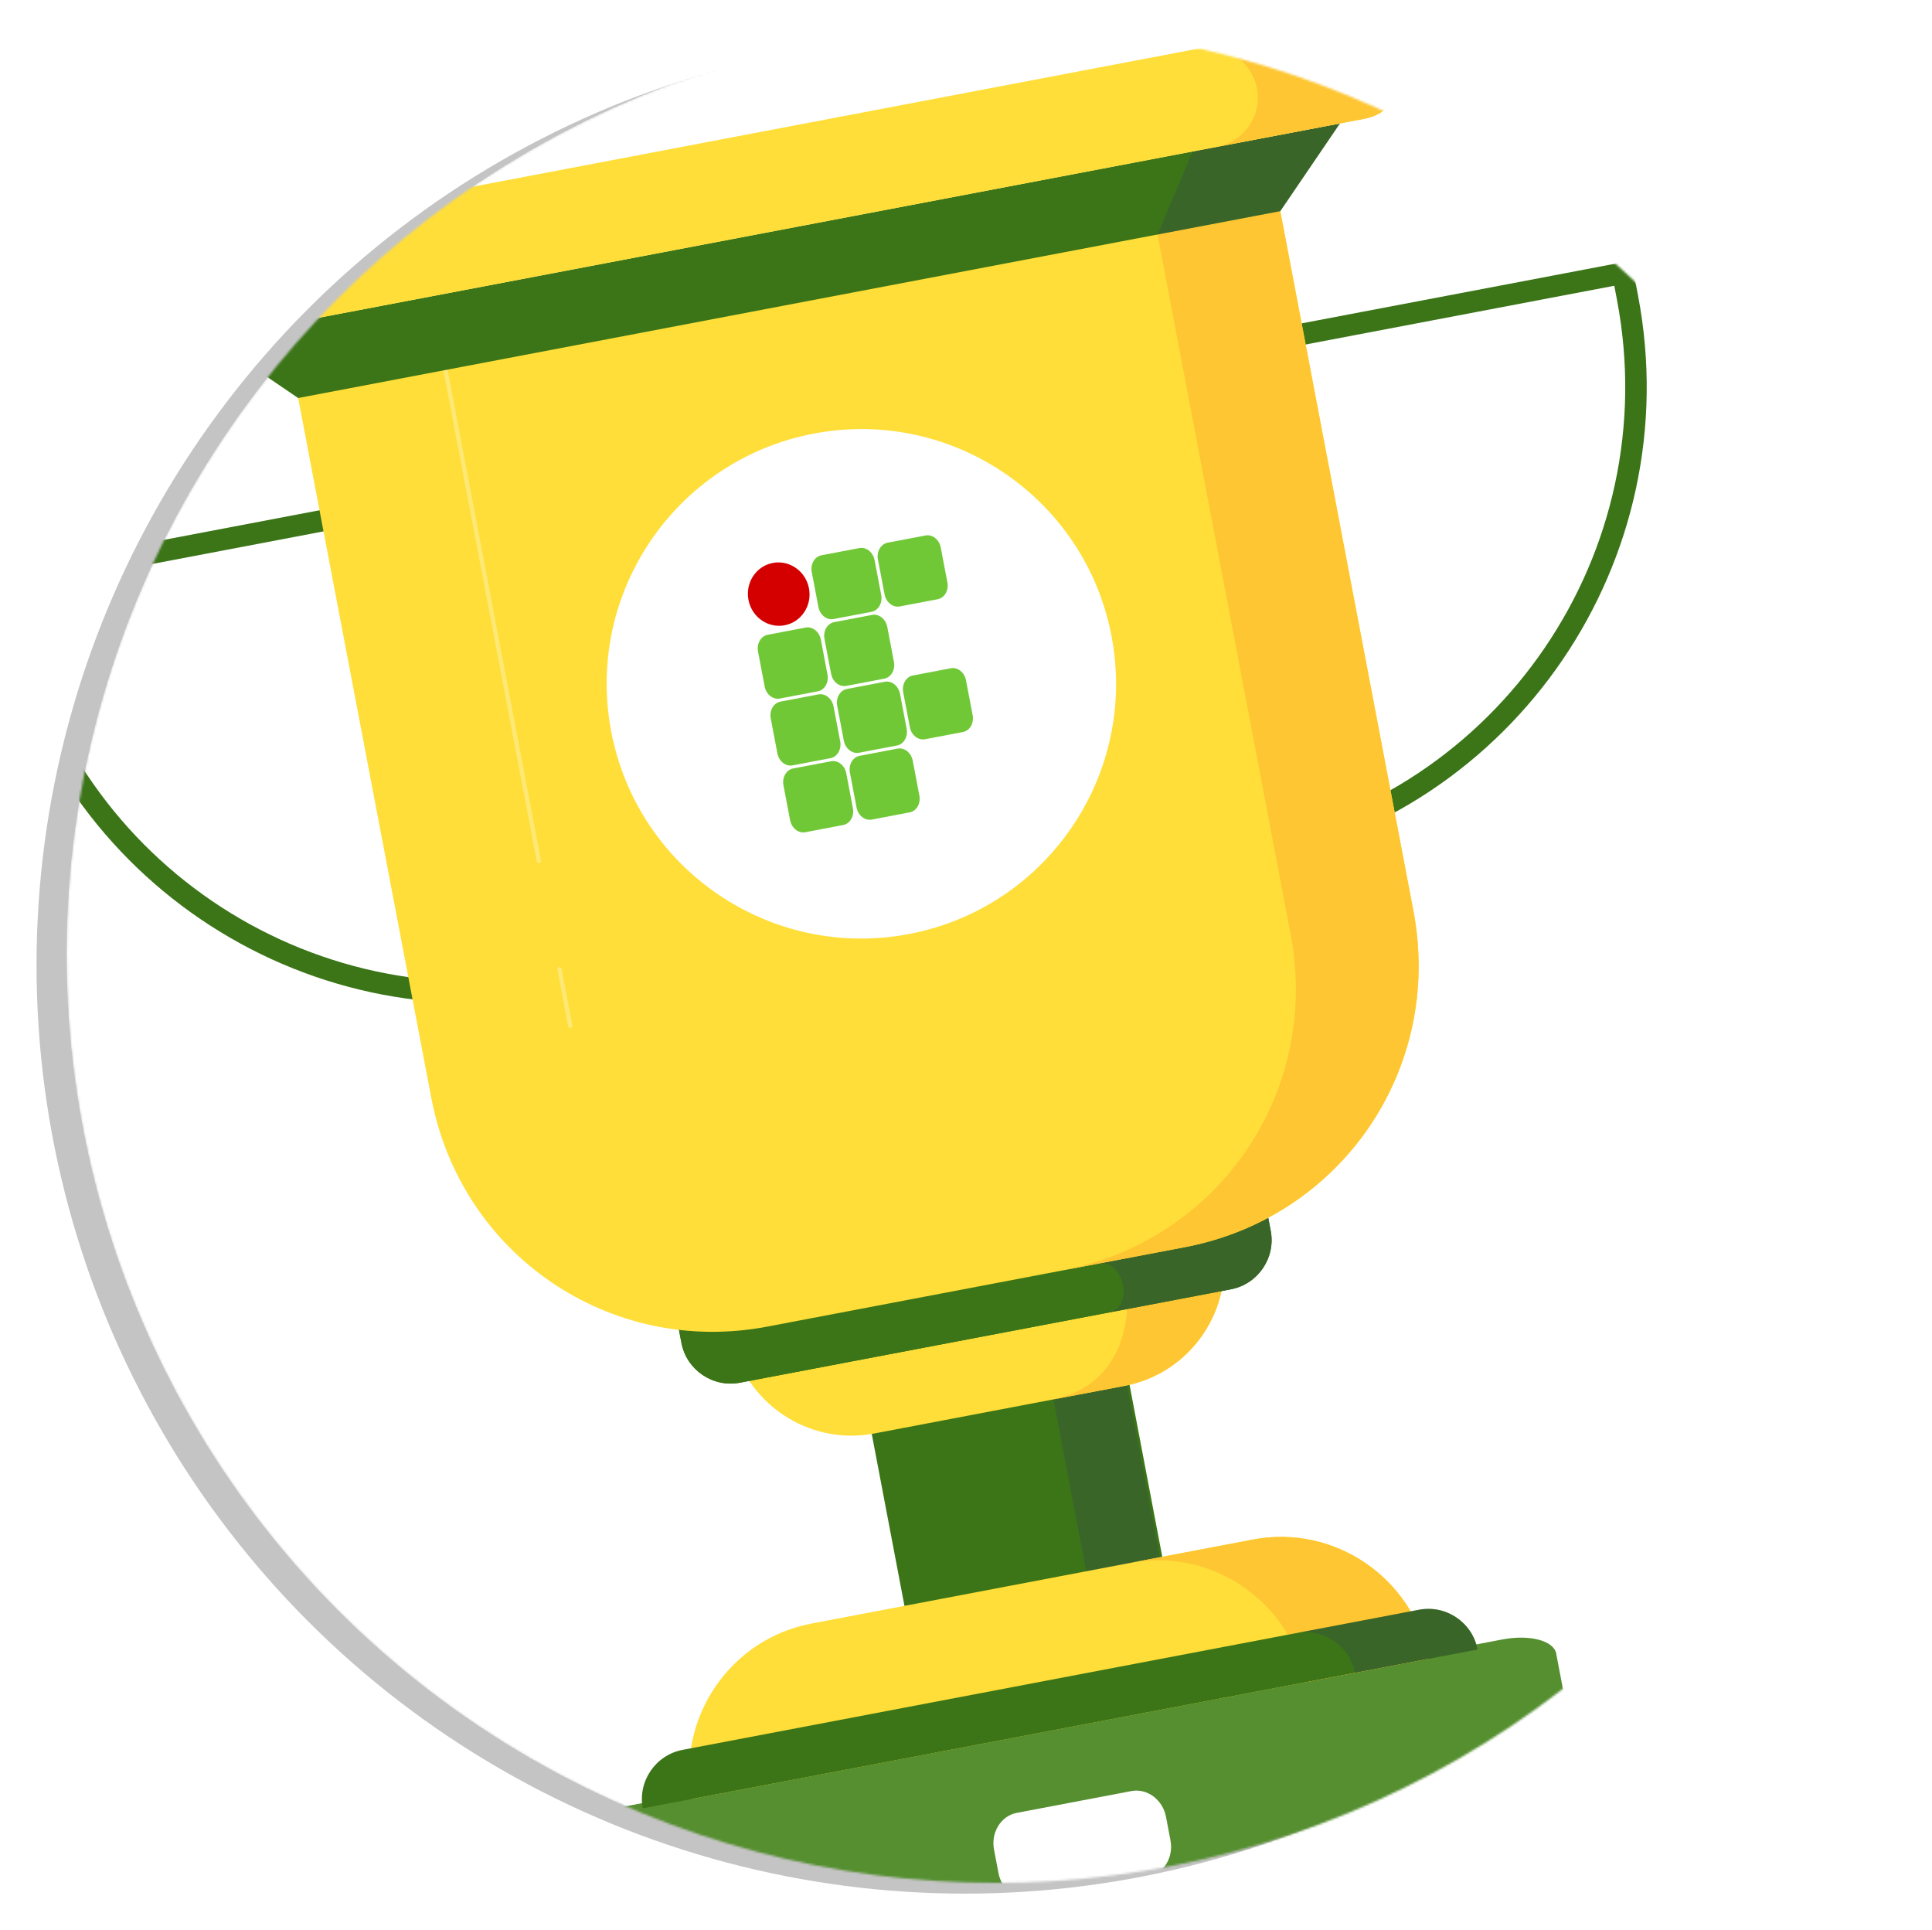 <svg width="899" height="898" viewBox="0 0 899 898" fill="none" xmlns="http://www.w3.org/2000/svg">
<g filter="url(#filter0_d)">
<circle cx="463" cy="440" r="432" fill="#C4C4C4"/>
</g>
<g filter="url(#filter1_d)">
<mask id="mask0" mask-type="alpha" maskUnits="userSpaceOnUse" x="31" y="8" width="864" height="864">
<circle cx="463" cy="440" r="432" fill="#C4C4C4"/>
</mask>
<g mask="url(#mask0)">
<circle cx="463" cy="440" r="432" fill="white"/>
<path d="M742.814 863.512L284.444 950.719L265.757 852.496C264.615 846.494 273.994 839.621 286.599 837.223L699.132 758.736C711.737 756.338 722.985 759.287 724.127 765.29L742.814 863.512Z" fill="#558F30"/>
<path d="M781.175 882.188L255.618 982.177L260.522 945.728L763.229 850.086L781.175 882.188Z" fill="#3B7517"/>
<path d="M534.077 869.299L480.722 879.45C473.385 880.846 466.137 875.44 464.614 867.436L462.538 856.523C461.015 848.519 465.772 840.829 473.108 839.433L526.464 829.282C533.8 827.887 541.048 833.293 542.571 841.296L544.647 852.21C546.17 860.213 541.413 867.903 534.077 869.299Z" fill="white"/>
<path d="M507.137 543.205L387.173 566.029L423.039 754.544L543.003 731.72L507.137 543.205Z" fill="#3B7517"/>
<path opacity="0.2" d="M505.997 543.423L471.722 549.944L507.587 738.459L541.863 731.938L505.997 543.423Z" fill="#382673"/>
<path d="M583.104 712.253L377.451 751.379C339.748 758.552 314.769 795.269 321.942 832.972L664.697 767.762C657.524 730.059 620.807 705.08 583.104 712.253Z" fill="#FFDE39"/>
<path d="M583.103 712.253L525.977 723.121C563.68 715.948 600.397 740.927 607.57 778.63L664.696 767.762C657.523 730.059 620.806 705.08 583.103 712.253Z" fill="#FEC632"/>
<path d="M523.329 640.754L406.793 662.926C375.945 668.794 346.028 648.441 340.159 617.593L337.768 605.026L566.271 561.552L568.662 574.12C574.531 604.968 554.177 634.885 523.329 640.754Z" fill="#FFDE39"/>
<path d="M520.572 570.246L522.963 582.814C528.832 613.662 519.904 641.406 489.056 647.275L523.332 640.754C554.18 634.885 574.533 604.967 568.664 574.119L566.273 561.552L520.572 570.246Z" fill="#FEC632"/>
<path d="M687.547 763.414L299.092 837.319C296.7 824.752 305.027 812.513 317.594 810.122L660.349 744.911C672.917 742.52 685.156 750.847 687.547 763.414Z" fill="#3B7517"/>
<path opacity="0.2" d="M660.349 744.911L603.224 755.779C615.791 753.388 628.03 761.715 630.421 774.282L687.547 763.414C685.156 750.846 672.917 742.52 660.349 744.911Z" fill="#382673"/>
<path d="M584.773 534.354L310.569 586.523L317.09 620.798C319.481 633.366 331.72 641.692 344.288 639.301L572.791 595.828C585.359 593.437 593.685 581.198 591.294 568.63L584.773 534.354Z" fill="#3B7517"/>
<path d="M584.773 534.354L310.569 586.523L317.09 620.798C319.481 633.366 331.72 641.692 344.288 639.301L572.791 595.828C585.359 593.437 593.685 581.198 591.294 568.63L584.773 534.354Z" fill="#3B7517"/>
<path opacity="0.2" d="M527.649 545.222L511.319 583.845C522.745 581.672 528.234 604.305 515.667 606.696L572.793 595.827C585.36 593.436 593.687 581.197 591.295 568.63L584.774 534.354L527.649 545.222Z" fill="#382673"/>
<path d="M538.066 164.402L755.144 123.102L757.318 134.527C780.142 254.491 701.504 370.082 581.54 392.905" stroke="#3B7517" stroke-width="10" stroke-miterlimit="10" stroke-linecap="round" stroke-linejoin="round"/>
<path d="M218.162 225.265L1.084 266.565L3.258 277.99C26.081 397.954 141.671 476.592 261.636 453.768" stroke="#3B7517" stroke-width="10" stroke-miterlimit="10" stroke-linecap="round" stroke-linejoin="round"/>
<path d="M551.306 576.238L357.079 613.19C283.958 627.102 214.604 579.919 200.692 506.798L132.221 146.906L589.227 59.959L657.698 419.851C671.61 492.972 624.427 562.326 551.306 576.238Z" fill="#FFDE39"/>
<path opacity="0.3" d="M207.294 168.139C207.294 168.139 244.247 362.367 250.768 396.642" stroke="white" stroke-width="2" stroke-miterlimit="10" stroke-linecap="round" stroke-linejoin="round"/>
<path d="M532.102 70.827L600.573 430.719C614.485 503.84 567.302 573.195 494.181 587.106L551.307 576.238C624.428 562.326 671.61 492.972 657.699 419.851L589.228 59.959L532.102 70.827Z" fill="#FEC632"/>
<path d="M623.503 53.438L97.946 153.427L138.742 181.181L595.749 94.234L623.503 53.438Z" fill="#3B7517"/>
<path opacity="0.2" d="M554.952 66.48L538.623 105.102L595.748 94.234L623.503 53.438L554.952 66.48Z" fill="#382673"/>
<path d="M626.234 5.563L77.827 109.9C65.259 112.291 56.933 124.53 59.324 137.098C61.715 149.665 73.954 157.992 86.522 155.601L634.929 51.264C647.497 48.873 655.823 36.634 653.432 24.066C651.041 11.499 638.802 3.172 626.234 5.563Z" fill="#FFDE39"/>
<path d="M626.234 5.563L557.683 18.605C570.251 16.214 582.49 24.54 584.881 37.108C587.272 49.676 578.945 61.915 566.378 64.306L634.929 51.264C647.496 48.873 655.823 36.634 653.432 24.066C651.041 11.498 638.802 3.172 626.234 5.563Z" fill="#FEC632"/>
<path opacity="0.3" d="M260.332 446.912L265.331 473.19" stroke="white" stroke-width="2" stroke-miterlimit="10" stroke-linecap="round" stroke-linejoin="round"/>
<circle cx="400.812" cy="314.144" r="118.5" transform="rotate(-10.772 400.812 314.144)" fill="white"/>
<g clip-path="url(#clip0)">
<path d="M399.886 250.983L382.25 254.338C379.048 254.948 377.024 258.452 377.731 262.166L380.816 278.381C381.523 282.095 384.691 284.612 387.894 284.003L405.53 280.647C408.732 280.038 410.756 276.533 410.049 272.819L406.964 256.605C406.258 252.891 403.089 250.374 399.886 250.983Z" fill="#71C837"/>
<path d="M405.804 282.084L388.168 285.44C384.966 286.049 382.942 289.554 383.649 293.268L386.734 309.483C387.441 313.196 390.609 315.713 393.812 315.104L411.448 311.749C414.65 311.139 416.674 307.635 415.967 303.921L412.882 287.706C412.176 283.992 409.007 281.475 405.804 282.084Z" fill="#71C837"/>
<path d="M411.721 313.186L394.085 316.541C390.882 317.15 388.859 320.655 389.566 324.369L392.65 340.584C393.357 344.298 396.526 346.815 399.728 346.205L417.364 342.85C420.567 342.241 422.59 338.736 421.884 335.022L418.799 318.807C418.092 315.093 414.923 312.576 411.721 313.186Z" fill="#71C837"/>
<path d="M417.639 344.287L400.003 347.643C396.8 348.252 394.777 351.757 395.483 355.471L398.568 371.686C399.275 375.399 402.444 377.916 405.646 377.307L423.282 373.952C426.485 373.342 428.508 369.838 427.802 366.124L424.717 349.909C424.01 346.195 420.841 343.678 417.639 344.287Z" fill="#71C837"/>
<path d="M430.677 245.125L413.041 248.48C409.839 249.089 407.815 252.594 408.522 256.308L411.607 272.523C412.314 276.237 415.483 278.754 418.685 278.144L436.321 274.789C439.523 274.18 441.547 270.675 440.84 266.961L437.755 250.746C437.049 247.032 433.88 244.515 430.677 245.125Z" fill="#71C837"/>
<path d="M374.881 287.968L357.245 291.323C354.042 291.932 352.019 295.437 352.726 299.151L355.811 315.366C356.517 319.08 359.686 321.597 362.889 320.987L380.525 317.632C383.727 317.023 385.75 313.518 385.044 309.804L381.959 293.589C381.252 289.875 378.083 287.358 374.881 287.968Z" fill="#71C837"/>
<path d="M380.799 319.069L363.163 322.424C359.96 323.034 357.937 326.538 358.644 330.252L361.729 346.467C362.435 350.181 365.604 352.698 368.807 352.089L386.443 348.733C389.645 348.124 391.668 344.619 390.962 340.905L387.877 324.691C387.17 320.977 384.001 318.46 380.799 319.069Z" fill="#71C837"/>
<path d="M386.715 350.17L369.079 353.526C365.877 354.135 363.854 357.64 364.56 361.354L367.645 377.568C368.352 381.282 371.521 383.799 374.723 383.19L392.359 379.835C395.562 379.225 397.585 375.721 396.878 372.007L393.793 355.792C393.087 352.078 389.918 349.561 386.715 350.17Z" fill="#71C837"/>
<path d="M442.432 306.907L424.796 310.263C421.594 310.872 419.57 314.377 420.277 318.09L423.362 334.305C424.068 338.019 427.237 340.536 430.44 339.927L448.076 336.571C451.278 335.962 453.302 332.458 452.595 328.744L449.51 312.529C448.804 308.815 445.635 306.298 442.432 306.907Z" fill="#71C837"/>
<path d="M376.436 269.725C377.959 277.733 372.89 285.424 365.112 286.904C357.335 288.384 349.795 283.091 348.271 275.083C346.748 267.075 351.818 259.383 359.595 257.904C367.372 256.424 374.912 261.716 376.436 269.725Z" fill="#D40000"/>
</g>
</g>
</g>
<defs>
<filter id="filter0_d" x="0" y="0" width="898" height="898" filterUnits="userSpaceOnUse" color-interpolation-filters="sRGB">
<feFlood flood-opacity="0" result="BackgroundImageFix"/>
<feColorMatrix in="SourceAlpha" type="matrix" values="0 0 0 0 0 0 0 0 0 0 0 0 0 0 0 0 0 0 127 0"/>
<feMorphology radius="6" operator="erode" in="SourceAlpha" result="effect1_dropShadow"/>
<feOffset dx="-14" dy="9"/>
<feGaussianBlur stdDeviation="11.5"/>
<feColorMatrix type="matrix" values="0 0 0 0 0 0 0 0 0 0 0 0 0 0 0 0 0 0 0.17 0"/>
<feBlend mode="normal" in2="BackgroundImageFix" result="effect1_dropShadow"/>
<feBlend mode="normal" in="SourceGraphic" in2="effect1_dropShadow" result="shape"/>
</filter>
<filter id="filter1_d" x="27" y="8" width="872" height="872" filterUnits="userSpaceOnUse" color-interpolation-filters="sRGB">
<feFlood flood-opacity="0" result="BackgroundImageFix"/>
<feColorMatrix in="SourceAlpha" type="matrix" values="0 0 0 0 0 0 0 0 0 0 0 0 0 0 0 0 0 0 127 0"/>
<feOffset dy="4"/>
<feGaussianBlur stdDeviation="2"/>
<feColorMatrix type="matrix" values="0 0 0 0 0 0 0 0 0 0 0 0 0 0 0 0 0 0 0.25 0"/>
<feBlend mode="normal" in2="BackgroundImageFix" result="effect1_dropShadow"/>
<feBlend mode="normal" in="SourceGraphic" in2="effect1_dropShadow" result="shape"/>
</filter>
<clipPath id="clip0">
<rect width="92.578" height="125.906" fill="white" transform="translate(345.393 260.606) rotate(-10.772)"/>
</clipPath>
</defs>
</svg>
